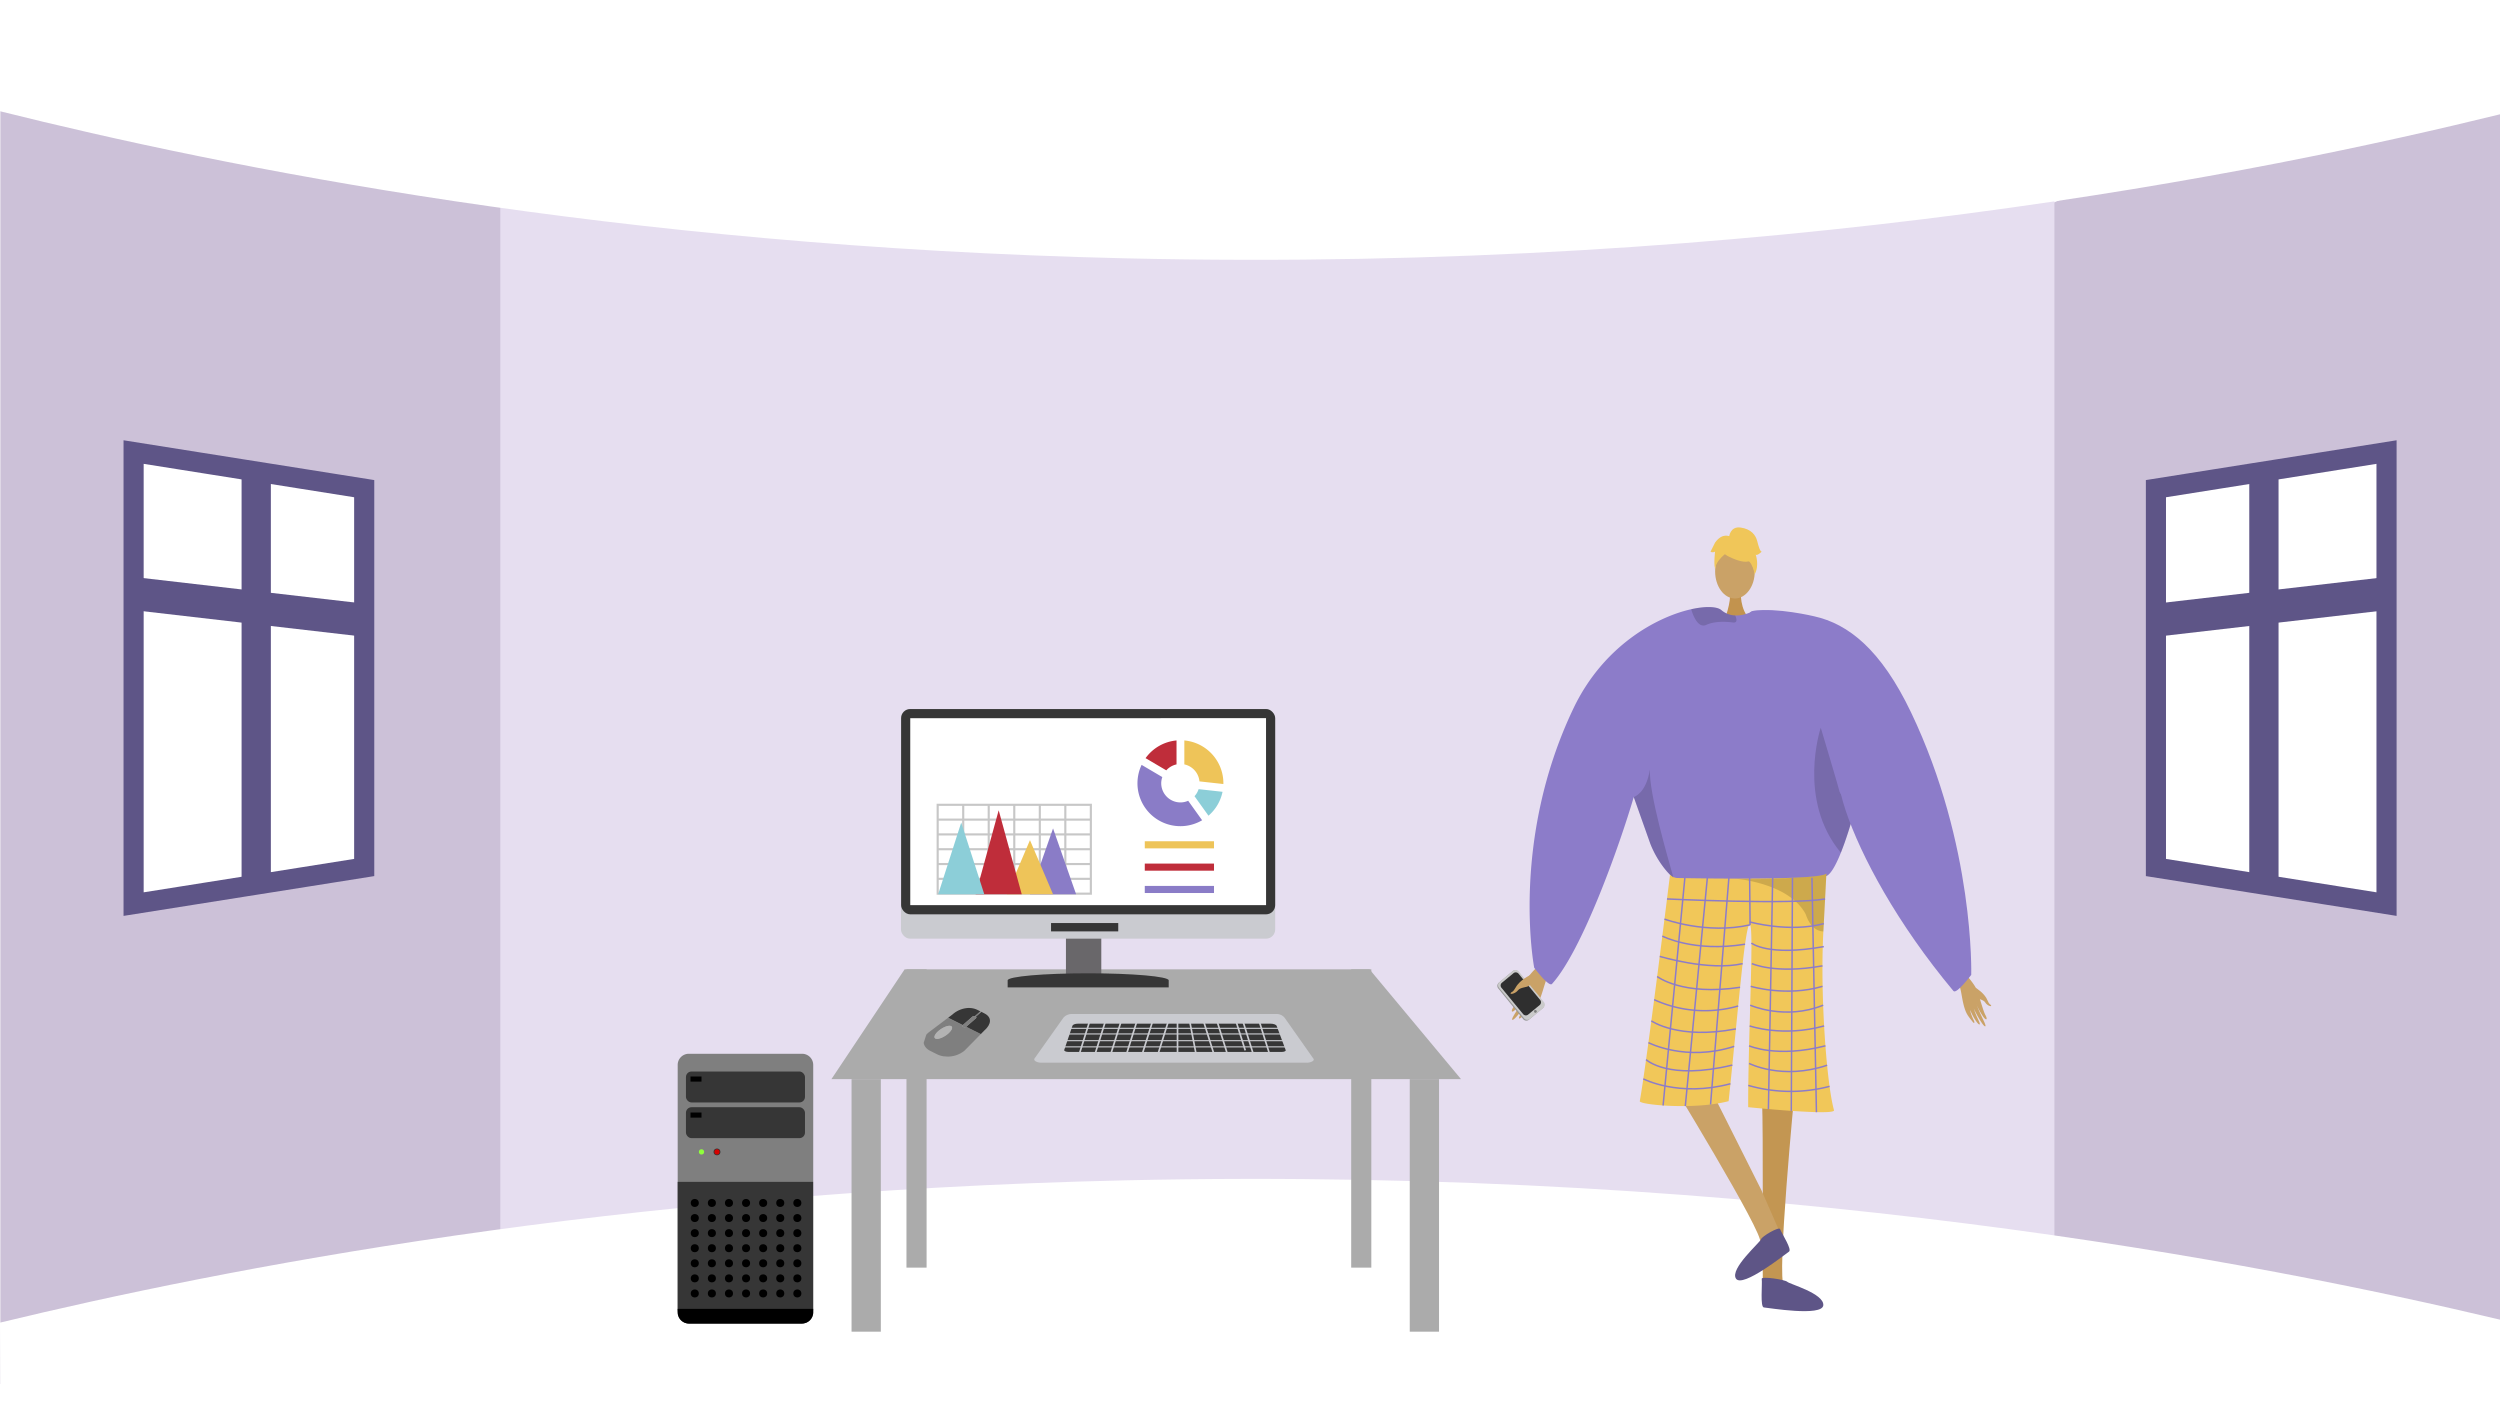 <svg xmlns:xlink="http://www.w3.org/1999/xlink" xmlns="http://www.w3.org/2000/svg" width="1366" height="771"
     viewBox="0 0 1366 771">
    <defs>
        <style>
            .a,.af,.v{fill:none;}.b,.e{fill:#fff;}.c{fill:#ccc1d8;}.d{fill:#e6def0;}.e{stroke:#5e5587;stroke-width:11px;}.af,.e,.v{stroke-miterlimit:10;}.f{fill:#5e5587;}.g,.m{fill:#caa267;}.g{fill-rule:evenodd;}.h{fill:#979797;}.i{fill:#cacaca;}.j{fill:#2f2f2f;}.k{fill:#7f7f7f;}.l{fill:#c39652;}.n{fill:#c2934e;}.o{fill:#8c7cc9;}.p{fill:#f1c759;}.q{opacity:0.15;}.r{fill:#5e5586;}.s{opacity:0.3;}.t{opacity:0.5;}.u{fill:#f0c659;}.v{stroke:#8c7cc9;stroke-width:0.823px;}.w{fill:#ababab;}.x{fill:#cacbd0;}.y{fill:#363636;}.z{fill:#69676a;}.aa{clip-path:url(#a);}.ab{fill:#b3b3b3;}.ac{fill:#333;}.ad{fill:#d60100;}.ae{fill:#8fff3c;}.af{stroke:#c7c7c7;stroke-width:1.166px;}.ag{fill:#8a7cc7;}.ah{fill:#eec459;}.ai{fill:#bf2d3a;}.aj{fill:#8cced8;}
        </style>
        <clipPath id="a">
            <path class="a" d="M2547.124,4750.065l8.58-26.79,31.88,2.2-8.58,26.79Z"/>
        </clipPath>
    </defs>
    <g transform="translate(-2044.494 -4173.795)">
        <rect class="b" width="1366" height="771" transform="translate(2044.494 4173.795)"/>
        <path class="c" d="M3410.494,4183.332V4941.8l-242.228-67.586-32.991-6.263,1.636-558.092,30.118-25.561Z"/>
        <path class="c" d="M2360.791,4299.267l-16.051,556.371-300.045,74.4V4179.983l298.845,93.57Z"/>
        <path class="d" d="M2742.472,4262.867H2317.864V4880.25h849.165V4262.867Z"/>
        <path class="b"
              d="M2044.494,4234.575c121.657,30.38,335.7,73.888,615,80.372,352.971,8.2,622.428-47.1,751-78.7v-62.455h-1366Z"/>
        <path class="b"
              d="M2044.494,4896.479c121.657-29.39,335.7-71.48,615-77.753,352.971-7.927,622.428,45.568,751,76.133v47.19l-1365.8,2.746Z"/>
        <path class="e" d="M2243.494,4440.8v207l-51,8.1-16,2.53-59,9.37v-247l59,9.37,16,2.53Z"/>
        <path class="f" d="M2192.494,4432.7v223.2l-16,2.53v-228.26Z"/>
        <path class="f" d="M2243.494,4503.615v18.12l-51-5.9-16-1.85-59-6.82v-18.12l59,6.82,16,1.85Z"/>
        <path class="e" d="M3222.494,4440.8v207l51,8.1,16,2.53,59,9.37v-247l-59,9.37-16,2.53Z"/>
        <path class="f" d="M3273.494,4432.7v223.2l16,2.53v-228.26Z"/>
        <path class="f" d="M3222.494,4503.615v18.12l51-5.9,16-1.85,59-6.82v-18.12l-59,6.82-16,1.85Z"/>
        <path class="g"
              d="M2889.745,4697.18c-.6.75-9.25,7.8-11.468,12.524s-5.066,11.948-6.7,14.21c-1.917,2.66-1.01,3.836,1.531.891a51.316,51.316,0,0,0,5.018-6.98c.2-.481-1.383,2.545-3.352,5.744-2.092,3.4-4.572,7.013-3.984,7.432,1.142.814,7.831-8.742,8.708-10.534a49.946,49.946,0,0,1-2.377,4.7c-1.2,2.077-2.9,4.337-2.624,5,.44,1.05,4.671-3.762,6.992-8.165.179-.026-.129,1.556-3.236,6.6-.312.507-.578,1.989.9.5,3.114-3.146,4.686-4.268,6.838-9.681,2.1-5.278,3.134-11.569,5.812-14.943Z"/>
        <path class="h"
              d="M2863.175,4713.927l13.583,16.716a2.2,2.2,0,0,0,3.114.363l7.574-6.336a.684.684,0,0,0,.074-.068,2.263,2.263,0,0,0,.174-3.093l-13.584-16.715a2.2,2.2,0,0,0-3.112-.361l-7.07,5.913-.5.42A2.261,2.261,0,0,0,2863.175,4713.927Z"/>
        <path class="i"
              d="M2863.555,4713.557l13.693,16.651a2.271,2.271,0,0,0,3.2.31l7.382-6.1a2.267,2.267,0,0,0,.233-3.128l-13.693-16.651a2.271,2.271,0,0,0-3.2-.31l-7.382,6.1A2.266,2.266,0,0,0,2863.555,4713.557Z"/>
        <path class="j"
              d="M2864.887,4713.511l11.826,14.381a1.962,1.962,0,0,0,2.762.268l6.376-5.267a1.957,1.957,0,0,0,.2-2.7l-11.826-14.381a1.962,1.962,0,0,0-2.762-.268l-6.376,5.267A1.957,1.957,0,0,0,2864.887,4713.511Z"/>
        <circle class="k" cx="0.759" cy="0.759" r="0.759" transform="translate(2882.676 4725.667)"/>
        <path class="g"
              d="M2880.84,4706.487s-5.838,2.561-8.235,6.944c-1.424,2.6-2.095,2.289-2.473,2.684-1.252,1.312,2.193.85,3.785-1.224,1.294-1.686,4.934-1.571,6.039-2.467s3.611-3.862,3.473-4.879S2880.84,4706.487,2880.84,4706.487Z"/>
        <path class="l"
              d="M3025.2,4768.892s-10.214,105.4-5.871,107.213c7.792,3.306,38.308,14.118,4.664,11.742-17.282,1.042-16.015-2.82-16.284-6.092-.221-2.673.286-97-.424-104.336-.159-1.642-.255-2.636-.255-2.636Z"/>
        <path class="m"
              d="M2953.965,4759.036s55.169,89.918,52.257,93.616c-5.2,6.68-26.593,30.978,1.64,12.527,15.6-7.5,12.618-10.258,11.261-13.247-1.108-2.443-9.271-21.122-12.221-27.875-.661-1.513-37.824-75.172-37.824-75.172Z"/>
        <path class="n"
              d="M2995.737,4496.908s-.9,10.043,5.295,15.6-14.277,0-14.277,0,3.81-9.62,2.955-15.6S2995.737,4496.908,2995.737,4496.908Z"/>
        <ellipse class="m" cx="10.83" cy="14.777" rx="10.83" ry="14.777" transform="translate(2981.639 4471.249)"/>
        <path class="o"
              d="M3063.1,4593.539c-.182,2.8-2.444,13.195-5.627,24.5-.938,3.373-1.966,6.82-3.044,10.176-1.308,4.089-2.69,8.029-4.088,11.509-2.715,6.745-5.5,11.763-7.923,12.742-8.176,3.291-69.915,7.807-82.608,1.753-.3-.223-.617-.461-.922-.724-4.763-3.875-9.929-11.525-12.668-18.691,0-.008-7.3-20.574-8.786-24.761-.017-.041-.025-.074-.041-.107-.05-.164-.107-.321-.165-.469-.016-.057-.041-.107-.057-.164-7.684,26.234-28.126,83.851-44.661,102.1-1.736,1.917-9.724-8.835-9.724-8.835s-13.351-68.945,21.479-141.806c16.4-34.295,45.656-49.942,64.338-54.1,8.087-1.8,14.191-1.448,16.42.477a12.112,12.112,0,0,0,7.56,2.937,16.348,16.348,0,0,0,4.245-.387,21.088,21.088,0,0,0,4.5-1.53c.691-.321,1.094-.551,1.094-.551a43.833,43.833,0,0,1,11.435.683C3056.129,4516.573,3063.483,4587.443,3063.1,4593.539Z"/>
        <path class="p"
              d="M2956.987,4651.787a6.678,6.678,0,0,0,3.79,1.748c8.9.175,47.357.833,68.217-.366,7.36-.423,12.529-1.077,13.437-2.069,0,0,0,.03-.006.084-.055,1.15-.715,14.314-1.641,31.569-1.827,34.063,1.693,82.849,5.807,97.656.887,3.2-46.891-1.645-46.891-1.645-.133-35.152,3.2-96.864,1.048-99.63-2.62-3.365-6.87,50.916-11.742,96.339-18.92,4.936-48.882,1.939-48.535,0C2944.584,4752.439,2956.987,4651.787,2956.987,4651.787Z"/>
        <path class="q"
              d="M2937.18,4609.3c.017.057.041.107.058.164.057.148.115.305.164.469.017.033.025.066.041.107,1.489,4.187,8.786,24.753,8.786,24.762,2.74,7.165,7.906,14.815,12.669,18.69-3.233-11.706-13.311-45.64-12.924-59.312C2944.049,4607.359,2937.18,4609.293,2937.18,4609.3Z"/>
        <path class="q"
              d="M3057.478,4618.037c-.938,3.373-1.966,6.82-3.044,10.176-1.308,4.089-2.69,8.029-4.088,11.509-24.178-28.949-10.991-68.312-10.991-68.312s10.217,34.172,10.324,35.135C3049.712,4606.89,3053.11,4611.818,3057.478,4618.037Z"/>
        <path class="q"
              d="M2993.306,4512.51c.033.978-.485,1.62-2.056,1.406-4.9-.666-10.44-.526-14.462,1.316a3.417,3.417,0,0,1-3.307-.139c-2.575-1.506-4.171-6-4.8-7.988a1.35,1.35,0,0,1-.066-.436c8.086-1.8,14.19-1.448,16.42.477a12.1,12.1,0,0,0,7.56,2.937A6.669,6.669,0,0,1,2993.306,4512.51Z"/>
        <path class="r"
              d="M3017.113,4845.332c-.564-1.427-9.954,3.967-10.422,5.644s-17.152,16.068-13.66,21.458,27.164-13.567,28.957-14.738S3018.223,4848.137,3017.113,4845.332Z"/>
        <path class="f"
              d="M3007.1,4872.544c-.2-1.521,12.76.409,13.985,1.645s20.093,6.369,19.666,12.777-30.333,1.37-32.469,1.219S3007.5,4875.535,3007.1,4872.544Z"/>
        <g class="s">
            <path d="M2992.489,4653.875c-.145-.012-.289-.023-.429-.036C2992.06,4653.839,2992.212,4653.85,2992.489,4653.875Z"/>
            <path class="t"
                  d="M2992.489,4653.875c11.459.914,36.5-.706,36.5-.706,7.36-.423,12.529-1.077,13.437-2.069,0,0,0,.03-.006.084-.055,1.15-.715,14.314-1.641,31.569a8.412,8.412,0,0,1-1.2-.139,9.374,9.374,0,0,1-6.064-4.309,20.847,20.847,0,0,1-2.359-4.925C3022.614,4657.123,2996.16,4654.2,2992.489,4653.875Z"/>
        </g>
        <path class="u" d="M2988.4,4477.544s18.75,10.4,13.185-6.295C2997.734,4459.7,2975.612,4470.1,2988.4,4477.544Z"/>
        <path class="u"
              d="M2991.118,4473.556s-10.491,6.225-9.479,12.469c0,0-2.313-18.643,8.118-19.111s14.469.538,13.543,20.252C3003.3,4487.166,3000.269,4471.484,2991.118,4473.556Z"/>
        <path class="u"
              d="M2989.3,4467.035s.527-5.809,6.285-4.986,8.227,4.113,9.049,7.4,1.645,5.758,2.468,5.758c0,0-2.468,2.468-3.29,1.646,0,0,2.135,5.916-.578,10.773,0,0-1.068-7.483-5.181-8.306S2989.3,4467.035,2989.3,4467.035Z"/>
        <path class="u"
              d="M2989.829,4466.985s-4.113-2.468-8.227,3.29l-2.467,4.936s.822.823,2.467,0c0,0-.749,5.8.037,9.068l2.431-9.89Z"/>
        <path class="g"
              d="M3116.567,4703.782c.431.7,7.1,7.6,8.506,11.856s3.1,10.71,4.262,12.806c1.364,2.465.47,3.376-1.4.6a44,44,0,0,1-3.569-6.467c-.119-.431.92,2.313,2.273,5.242,1.439,3.115,3.186,6.45,2.641,6.748-1.057.578-5.789-8.257-6.354-9.876a42.948,42.948,0,0,0,1.548,4.254c.809,1.9,2.035,4,1.728,4.537-.483.851-3.6-3.687-5.132-7.679-.15-.041-.049,1.34,2.087,5.96.215.465.29,1.757-.82.331-2.336-3-3.562-4.12-4.846-8.957-1.252-4.718-1.493-10.19-3.433-13.342Z"/>
        <path class="g"
              d="M3124.158,4713.642s4.72,2.782,6.317,6.765c.95,2.368,1.555,2.167,1.836,2.543.935,1.247-1.957.5-3.1-1.431-.932-1.57-4.049-1.844-4.9-2.72s-2.687-3.664-2.465-4.518S3124.158,4713.642,3124.158,4713.642Z"/>
        <line class="v" x1="12.133" y2="126.868" transform="translate(2953.21 4650.956)"/>
        <line class="v" x1="12.041" y2="124.659" transform="translate(2965.343 4653.493)"/>
        <line class="v" x1="10.013" y2="123.788" transform="translate(2979.141 4653.493)"/>
        <line class="v" x2="0.258" y2="25.641" transform="translate(3000.49 4653.493)"/>
        <line class="v" x1="2.323" y2="126.296" transform="translate(3010.75 4653.493)"/>
        <line class="v" x1="0.647" y2="127.355" transform="translate(3023.254 4653.414)"/>
        <line class="v" x2="2.45" y2="128.087" transform="translate(3034.544 4653.414)"/>
        <path class="v" d="M2955.346,4664.985s68.324,3.225,86.376,0"/>
        <path class="v" d="M3000.748,4679.134c-23.905,5.414-46.783-3.145-46.783-3.145"/>
        <path class="v" d="M3000.49,4677.516s21.574,6.062,40.524.943"/>
        <path class="v" d="M2952.79,4685.286s17.228,9.02,45.21,4.422"/>
        <path class="v" d="M2951.38,4696.359s26.808,8.185,45.3,3.973"/>
        <path class="v" d="M2949.966,4707.36s13.653,10.7,45.31,5.9"/>
        <path class="v" d="M2948.32,4720.013a66.42,66.42,0,0,0,45.918,3.459"/>
        <path class="v" d="M2946.789,4731.6s14.746,10.467,46.21,4.387"/>
        <path class="v" d="M2945.189,4743.487s20.352,10.639,46.871,2.044"/>
        <path class="v" d="M2943.909,4752.761s12.007,11.548,47.135,2.987"/>
        <path class="v" d="M2942.4,4763.288s19.415,10.228,47.608,2.664"/>
        <path class="v" d="M3001.471,4689.1s9.013,7.442,39.543,1.917"/>
        <path class="v" d="M3001.708,4700.3s12.647,5.9,38.584,1.24"/>
        <path class="v" d="M3001.091,4712.728s19.528,5.882,39.2,0"/>
        <path class="v" d="M3000.809,4723.037s18.985,8.44,39.861,0"/>
        <path class="v" d="M3000.49,4734.356s18.074,6.342,40.7,0"/>
        <path class="v" d="M3000.2,4745.226s15.234,6.835,41.708,0"/>
        <path class="v" d="M3000.2,4754.844s18.088,9.321,42.628.99"/>
        <path class="v" d="M2999.764,4766.867a83.623,83.623,0,0,0,44.405.513"/>
        <path class="o"
              d="M3042.827,4551.64s-53.044-41.977-40.4-44.025,33.339,2.927,33.339,2.927c18.682,4.155,36.52,18.192,52.915,52.487,34.83,72.861,32.9,143.416,32.9,143.416s-8.065,10.819-9.724,8.835c-30.773-36.821-50.561-73.784-58.909-98.653S3042.827,4551.64,3042.827,4551.64Z"/>
        <path class="w" d="M2538.784,4703.425h254l50,60h-344Z"/>
        <rect class="w" width="16" height="138" transform="translate(2814.784 4763.425)"/>
        <rect class="w" width="11" height="163" transform="translate(2782.784 4703.425)"/>
        <rect class="w" width="11" height="163" transform="translate(2539.784 4703.425)"/>
        <rect class="w" width="16" height="138" transform="translate(2509.784 4763.425)"/>
        <path class="x"
              d="M2609.874,4752l15.57-22a6,6,0,0,1,4.91-2.14h111.48a5.582,5.582,0,0,1,4.55,2l15.73,22.34c1,1.23-1.66,2.23-3.28,2.23h-145.69C2611.374,4754.425,2608.784,4753.385,2609.874,4752Z"/>
        <path class="y"
              d="M2625.984,4747.5l4.51-13.27c.24-.63,1.51-1.1,3-1.1H2738.7c1.67,0,3.1.53,3.37,1.24l4.92,13.2c.2.5-.79,1-2.08,1h-116.64C2626.9,4748.565,2625.844,4748.045,2625.984,4747.5Z"/>
        <rect class="x" width="121.63" height="0.61" transform="translate(2625.694 4735.365)"/>
        <rect class="x" width="121.63" height="0.61" transform="translate(2625.694 4738.435)"/>
        <rect class="x" width="121.63" height="0.61" transform="translate(2625.694 4742.115)"/>
        <rect class="x" width="121.63" height="0.61" transform="translate(2625.694 4745.495)"/>
        <rect class="x" width="0.92" height="20.27" transform="translate(2731.722 4730.754) rotate(-17.44)"/>
        <rect class="x" width="0.92" height="20.27" transform="translate(2722.822 4730.752) rotate(-17.44)"/>
        <rect class="x" width="0.92" height="20.19" transform="translate(2718.374 4728.617) rotate(-17.53)"/>
        <rect class="x" width="0.92" height="20.27" transform="translate(2708.691 4730.747) rotate(-17.44)"/>
        <rect class="x" width="0.92" height="20.27" transform="translate(2701.32 4730.746) rotate(-17.44)"/>
        <rect class="x" width="0.92" height="20.27" transform="matrix(0.982, -0.19, 0.19, 0.982, 2693.818, 4730.433)"/>
        <rect class="x" width="0.92" height="20.27" transform="translate(2687.434 4730.135)"/>
        <rect class="x" width="20.27" height="0.92" transform="translate(2633.731 4749.786) rotate(-72.56)"/>
        <rect class="x" width="20.27" height="0.92" transform="translate(2642.338 4749.804) rotate(-72.56)"/>
        <rect class="x" width="20.27" height="0.92" transform="translate(2650.936 4749.79) rotate(-72.56)"/>
        <rect class="x" width="20.27" height="0.92" transform="translate(2659.534 4749.792) rotate(-72.56)"/>
        <rect class="x" width="20.27" height="0.92" transform="translate(2668.131 4749.787) rotate(-72.56)"/>
        <rect class="x" width="20.27" height="0.92" transform="translate(2676.738 4749.795) rotate(-72.56)"/>
        <rect class="z" width="19.32" height="22.43" transform="translate(2626.924 4685.845)"/>
        <rect class="x" width="204.47" height="125.47" rx="4.99" transform="translate(2536.784 4561.215)"/>
        <path class="y" d="M2595.074,4713.315v-3.85c0-2.14,19.73-3.86,44-3.86s44,1.73,44,3.86v3.85Z"/>
        <rect class="y" width="36.72" height="4.56" transform="translate(2618.784 4678.146)"/>
        <rect class="y" width="204.39" height="112.17" rx="4.99" transform="translate(2536.864 4561.215)"/>
        <path class="b" d="M2541.864,4668.375l-.01-102.16,194.4-.02.02,102.18Z"/>
        <g class="aa">
            <path class="k"
                  d="M2556.314,4741.425a1.71,1.71,0,0,1-.74-.2c-1.14-.66-.12-2.7,2.28-4.56,2-1.53,4.29-2.46,5.68-2.36a1.716,1.716,0,0,1,.74.2c1.14.66.12,2.7-2.28,4.56-2,1.53-4.29,2.46-5.68,2.36m6.18-11.51-10.81,8.17c-3.78,3.3-3.26,7.75,1.15,9.94l3.8,1.89a12.136,12.136,0,0,0,4.53,1.16,14.615,14.615,0,0,0,10.3-3.17l8.92-9.06-8-4h0a1.326,1.326,0,0,1-.9.33.63.63,0,0,1-.24-.06l-.83-.41c-.29-.15-.25-.5.08-.79h0l-8-4"/>
            <path class="y"
                  d="M2577.384,4729.205h0m3-2.67h0l.26.13-3,2.66.15.07c.29.14.25.5-.08.79l-5.3,4.62,8,4,1.91-1.94c3.8-3.3,4.41-7.19,0-9.38l-1.89-.94"/>
            <path class="y"
                  d="M2574.794,4724.545a14.006,14.006,0,0,0-9.9,3.59l-2.31,1.74,8,4,5.3-4.63a1.348,1.348,0,0,1,.9-.32.638.638,0,0,1,.24.06l.41.2-.27-.13,3-2.66.27.13h0l-1.9-.94a10.09,10.09,0,0,0-3.8-1"/>
            <path class="k"
                  d="M2576.734,4728.935a1.348,1.348,0,0,0-.9.32l-5.3,4.63h0c-.34.29-.37.64-.08.79l.83.41a.62.62,0,0,0,.24.06,1.327,1.327,0,0,0,.9-.33h0l5.3-4.62c.34-.29.37-.65.08-.79l-.15-.07h0l-.27-.13h0l-.41-.2a.641.641,0,0,0-.24-.06"/>
            <path class="k" d="M2580.164,4726.415l-3.05,2.66.27.13h0l.27.14h0l3.04-2.66-.26-.14-.27-.13"/>
            <path class="ab"
                  d="M2563.494,4734.295c-1.39-.1-3.68.83-5.68,2.36-2.39,1.86-3.42,3.9-2.28,4.56a1.718,1.718,0,0,0,.74.2c1.39.1,3.68-.83,5.68-2.36,2.39-1.86,3.42-3.9,2.28-4.56a1.723,1.723,0,0,0-.74-.2"/>
        </g>
        <path class="k"
              d="M2414.784,4890.865v-135.2h0a6.09,6.09,0,0,1,6.09-6.09h61.87a6.09,6.09,0,0,1,6.09,6.09h0v135.19h0a6.089,6.089,0,0,1-6.09,6.09h-61.87A6.09,6.09,0,0,1,2414.784,4890.865Z"/>
        <path class="y"
              d="M2420.824,4896.945h61.87c3.36,0,6.09-3.46,6.09-7.73v-69.66h-74v69.66C2414.784,4893.485,2417.494,4896.945,2420.824,4896.945Z"/>
        <circle class="ac" cx="1.86" cy="1.86" r="1.86" transform="translate(2434.404 4801.335)"/>
        <circle class="ad" cx="1.46" cy="1.46" r="1.46" transform="translate(2434.804 4801.735)"/>
        <circle class="ae" cx="1.45" cy="1.45" r="1.45" transform="translate(2426.344 4801.745)"/>
        <rect class="y" width="65.04" height="16.91" rx="3.05" transform="translate(2419.294 4759.265)"/>
        <rect class="y" width="65.04" height="16.91" rx="3.05" transform="translate(2419.294 4778.775)"/>
        <rect width="6.01" height="2.79" transform="translate(2421.784 4781.675)"/>
        <rect width="6.01" height="2.79" transform="translate(2421.784 4761.995)"/>
        <path d="M2414.784,4888.955v1.91h0a6.09,6.09,0,0,0,6.09,6.09h61.87a6.089,6.089,0,0,0,6.09-6.09h0v-1.91Z"/>
        <circle cx="2.2" cy="2.2" r="2.2" transform="translate(2477.964 4828.895)"/>
        <circle cx="2.2" cy="2.2" r="2.2" transform="translate(2468.624 4828.895)"/>
        <circle cx="2.2" cy="2.2" r="2.2" transform="translate(2459.284 4828.895)"/>
        <circle cx="2.2" cy="2.2" r="2.2" transform="translate(2449.944 4828.895)"/>
        <circle cx="2.2" cy="2.2" r="2.2" transform="translate(2440.604 4828.895)"/>
        <circle cx="2.2" cy="2.2" r="2.2" transform="translate(2431.264 4828.895)"/>
        <circle cx="2.2" cy="2.2" r="2.2" transform="translate(2421.924 4828.895)"/>
        <circle cx="2.2" cy="2.2" r="2.2" transform="translate(2477.964 4837.135)"/>
        <circle cx="2.2" cy="2.2" r="2.2" transform="translate(2468.624 4837.135)"/>
        <circle cx="2.2" cy="2.2" r="2.2" transform="translate(2459.284 4837.135)"/>
        <circle cx="2.2" cy="2.2" r="2.2" transform="translate(2449.944 4837.135)"/>
        <circle cx="2.2" cy="2.2" r="2.2" transform="translate(2440.604 4837.135)"/>
        <circle cx="2.2" cy="2.2" r="2.2" transform="translate(2431.264 4837.135)"/>
        <circle cx="2.2" cy="2.2" r="2.2" transform="translate(2421.924 4837.135)"/>
        <circle cx="2.2" cy="2.2" r="2.2" transform="translate(2477.964 4845.375)"/>
        <circle cx="2.2" cy="2.2" r="2.2" transform="translate(2468.624 4845.375)"/>
        <circle cx="2.2" cy="2.2" r="2.2" transform="translate(2459.284 4845.375)"/>
        <circle cx="2.2" cy="2.2" r="2.2" transform="translate(2449.944 4845.375)"/>
        <circle cx="2.2" cy="2.2" r="2.2" transform="translate(2440.604 4845.375)"/>
        <circle cx="2.2" cy="2.2" r="2.2" transform="translate(2431.264 4845.375)"/>
        <circle cx="2.2" cy="2.2" r="2.2" transform="translate(2421.924 4845.375)"/>
        <circle cx="2.2" cy="2.2" r="2.2" transform="translate(2477.964 4853.615)"/>
        <circle cx="2.2" cy="2.2" r="2.2" transform="translate(2468.624 4853.615)"/>
        <circle cx="2.2" cy="2.2" r="2.2" transform="translate(2459.284 4853.615)"/>
        <circle cx="2.2" cy="2.2" r="2.2" transform="translate(2449.944 4853.615)"/>
        <circle cx="2.2" cy="2.2" r="2.2" transform="translate(2440.604 4853.615)"/>
        <circle cx="2.2" cy="2.2" r="2.2" transform="translate(2431.264 4853.615)"/>
        <circle cx="2.2" cy="2.2" r="2.2" transform="translate(2421.924 4853.615)"/>
        <circle cx="2.2" cy="2.2" r="2.2" transform="translate(2477.964 4861.855)"/>
        <circle cx="2.2" cy="2.2" r="2.2" transform="translate(2468.624 4861.855)"/>
        <circle cx="2.2" cy="2.2" r="2.2" transform="translate(2459.284 4861.855)"/>
        <circle cx="2.2" cy="2.2" r="2.2" transform="translate(2449.944 4861.855)"/>
        <circle cx="2.2" cy="2.2" r="2.2" transform="translate(2440.604 4861.855)"/>
        <circle cx="2.2" cy="2.2" r="2.2" transform="translate(2431.264 4861.855)"/>
        <circle cx="2.2" cy="2.2" r="2.2" transform="translate(2421.924 4861.855)"/>
        <circle cx="2.2" cy="2.2" r="2.2" transform="translate(2477.964 4870.095)"/>
        <circle cx="2.2" cy="2.2" r="2.2" transform="translate(2468.624 4870.095)"/>
        <circle cx="2.2" cy="2.2" r="2.2" transform="translate(2459.284 4870.095)"/>
        <circle cx="2.2" cy="2.2" r="2.2" transform="translate(2449.944 4870.095)"/>
        <circle cx="2.2" cy="2.2" r="2.2" transform="translate(2440.604 4870.095)"/>
        <circle cx="2.2" cy="2.2" r="2.2" transform="translate(2431.264 4870.095)"/>
        <circle cx="2.2" cy="2.2" r="2.2" transform="translate(2421.924 4870.095)"/>
        <circle cx="2.2" cy="2.2" r="2.2" transform="translate(2477.964 4878.335)"/>
        <circle cx="2.2" cy="2.2" r="2.2" transform="translate(2468.624 4878.335)"/>
        <circle cx="2.2" cy="2.2" r="2.2" transform="translate(2459.284 4878.335)"/>
        <circle cx="2.2" cy="2.2" r="2.2" transform="translate(2449.944 4878.335)"/>
        <circle cx="2.2" cy="2.2" r="2.2" transform="translate(2440.604 4878.335)"/>
        <circle cx="2.2" cy="2.2" r="2.2" transform="translate(2431.264 4878.335)"/>
        <circle cx="2.2" cy="2.2" r="2.2" transform="translate(2421.924 4878.335)"/>
        <rect class="b" width="69.98" height="62.92" transform="translate(2601.594 4585.825)"/>
        <rect class="af" width="83.701" height="48.553" transform="translate(2556.838 4613.536)"/>
        <line class="af" x2="83.701" transform="translate(2556.838 4621.631)"/>
        <line class="af" x2="83.701" transform="translate(2556.838 4629.716)"/>
        <line class="af" x2="83.701" transform="translate(2556.838 4637.812)"/>
        <line class="af" x2="83.701" transform="translate(2556.838 4645.908)"/>
        <line class="af" x2="83.701" transform="translate(2556.838 4653.992)"/>
        <line class="af" y1="48.553" transform="translate(2626.583 4613.536)"/>
        <line class="af" y1="48.553" transform="translate(2612.646 4613.536)"/>
        <line class="af" y1="48.553" transform="translate(2598.689 4613.536)"/>
        <line class="af" y1="48.553" transform="translate(2584.731 4613.536)"/>
        <line class="af" y1="48.553" transform="translate(2570.795 4613.536)"/>
        <path class="ag" d="M2607.28,4662.431l12.6-35.994,12.605,35.994Z"/>
        <path class="ah" d="M2594.668,4662.431l12.6-29.592,12.605,29.592Z"/>
        <path class="ai" d="M2577.577,4662.431l12.6-45.9,12.6,45.9Z"/>
        <path class="aj" d="M2557.111,4662.431l12.6-39.213,12.6,39.213Z"/>
        <path class="aj"
              d="M2699.407,4604.985a10.3,10.3,0,0,1-2.237,3.848l7.633,10.661a23.345,23.345,0,0,0,7.685-13.056Z"/>
        <path class="ah"
              d="M2691.615,4591.463a10.491,10.491,0,0,1,8.263,9.282l13.059,1.442c0-.146.017-.289.017-.441a23.475,23.475,0,0,0-21.339-23.371Z"/>
        <path class="ai"
              d="M2681.748,4594.708a10.412,10.412,0,0,1,5.6-3.245v-13.088a23.442,23.442,0,0,0-16.914,9.674Z"/>
        <path class="ag"
              d="M2693.712,4611.332a10.322,10.322,0,0,1-4.234.908,10.5,10.5,0,0,1-10.493-10.493,10.308,10.308,0,0,1,.6-3.359l-11.313-6.667a23.441,23.441,0,0,0,33.06,30.261Z"/>
        <rect class="ah" width="37.828" height="3.886" transform="translate(2670.001 4633.458)"/>
        <rect class="ai" width="37.828" height="3.883" transform="translate(2670.001 4645.656)"/>
        <rect class="ag" width="37.828" height="3.878" transform="translate(2670.001 4657.858)"/>
    </g>
</svg>
